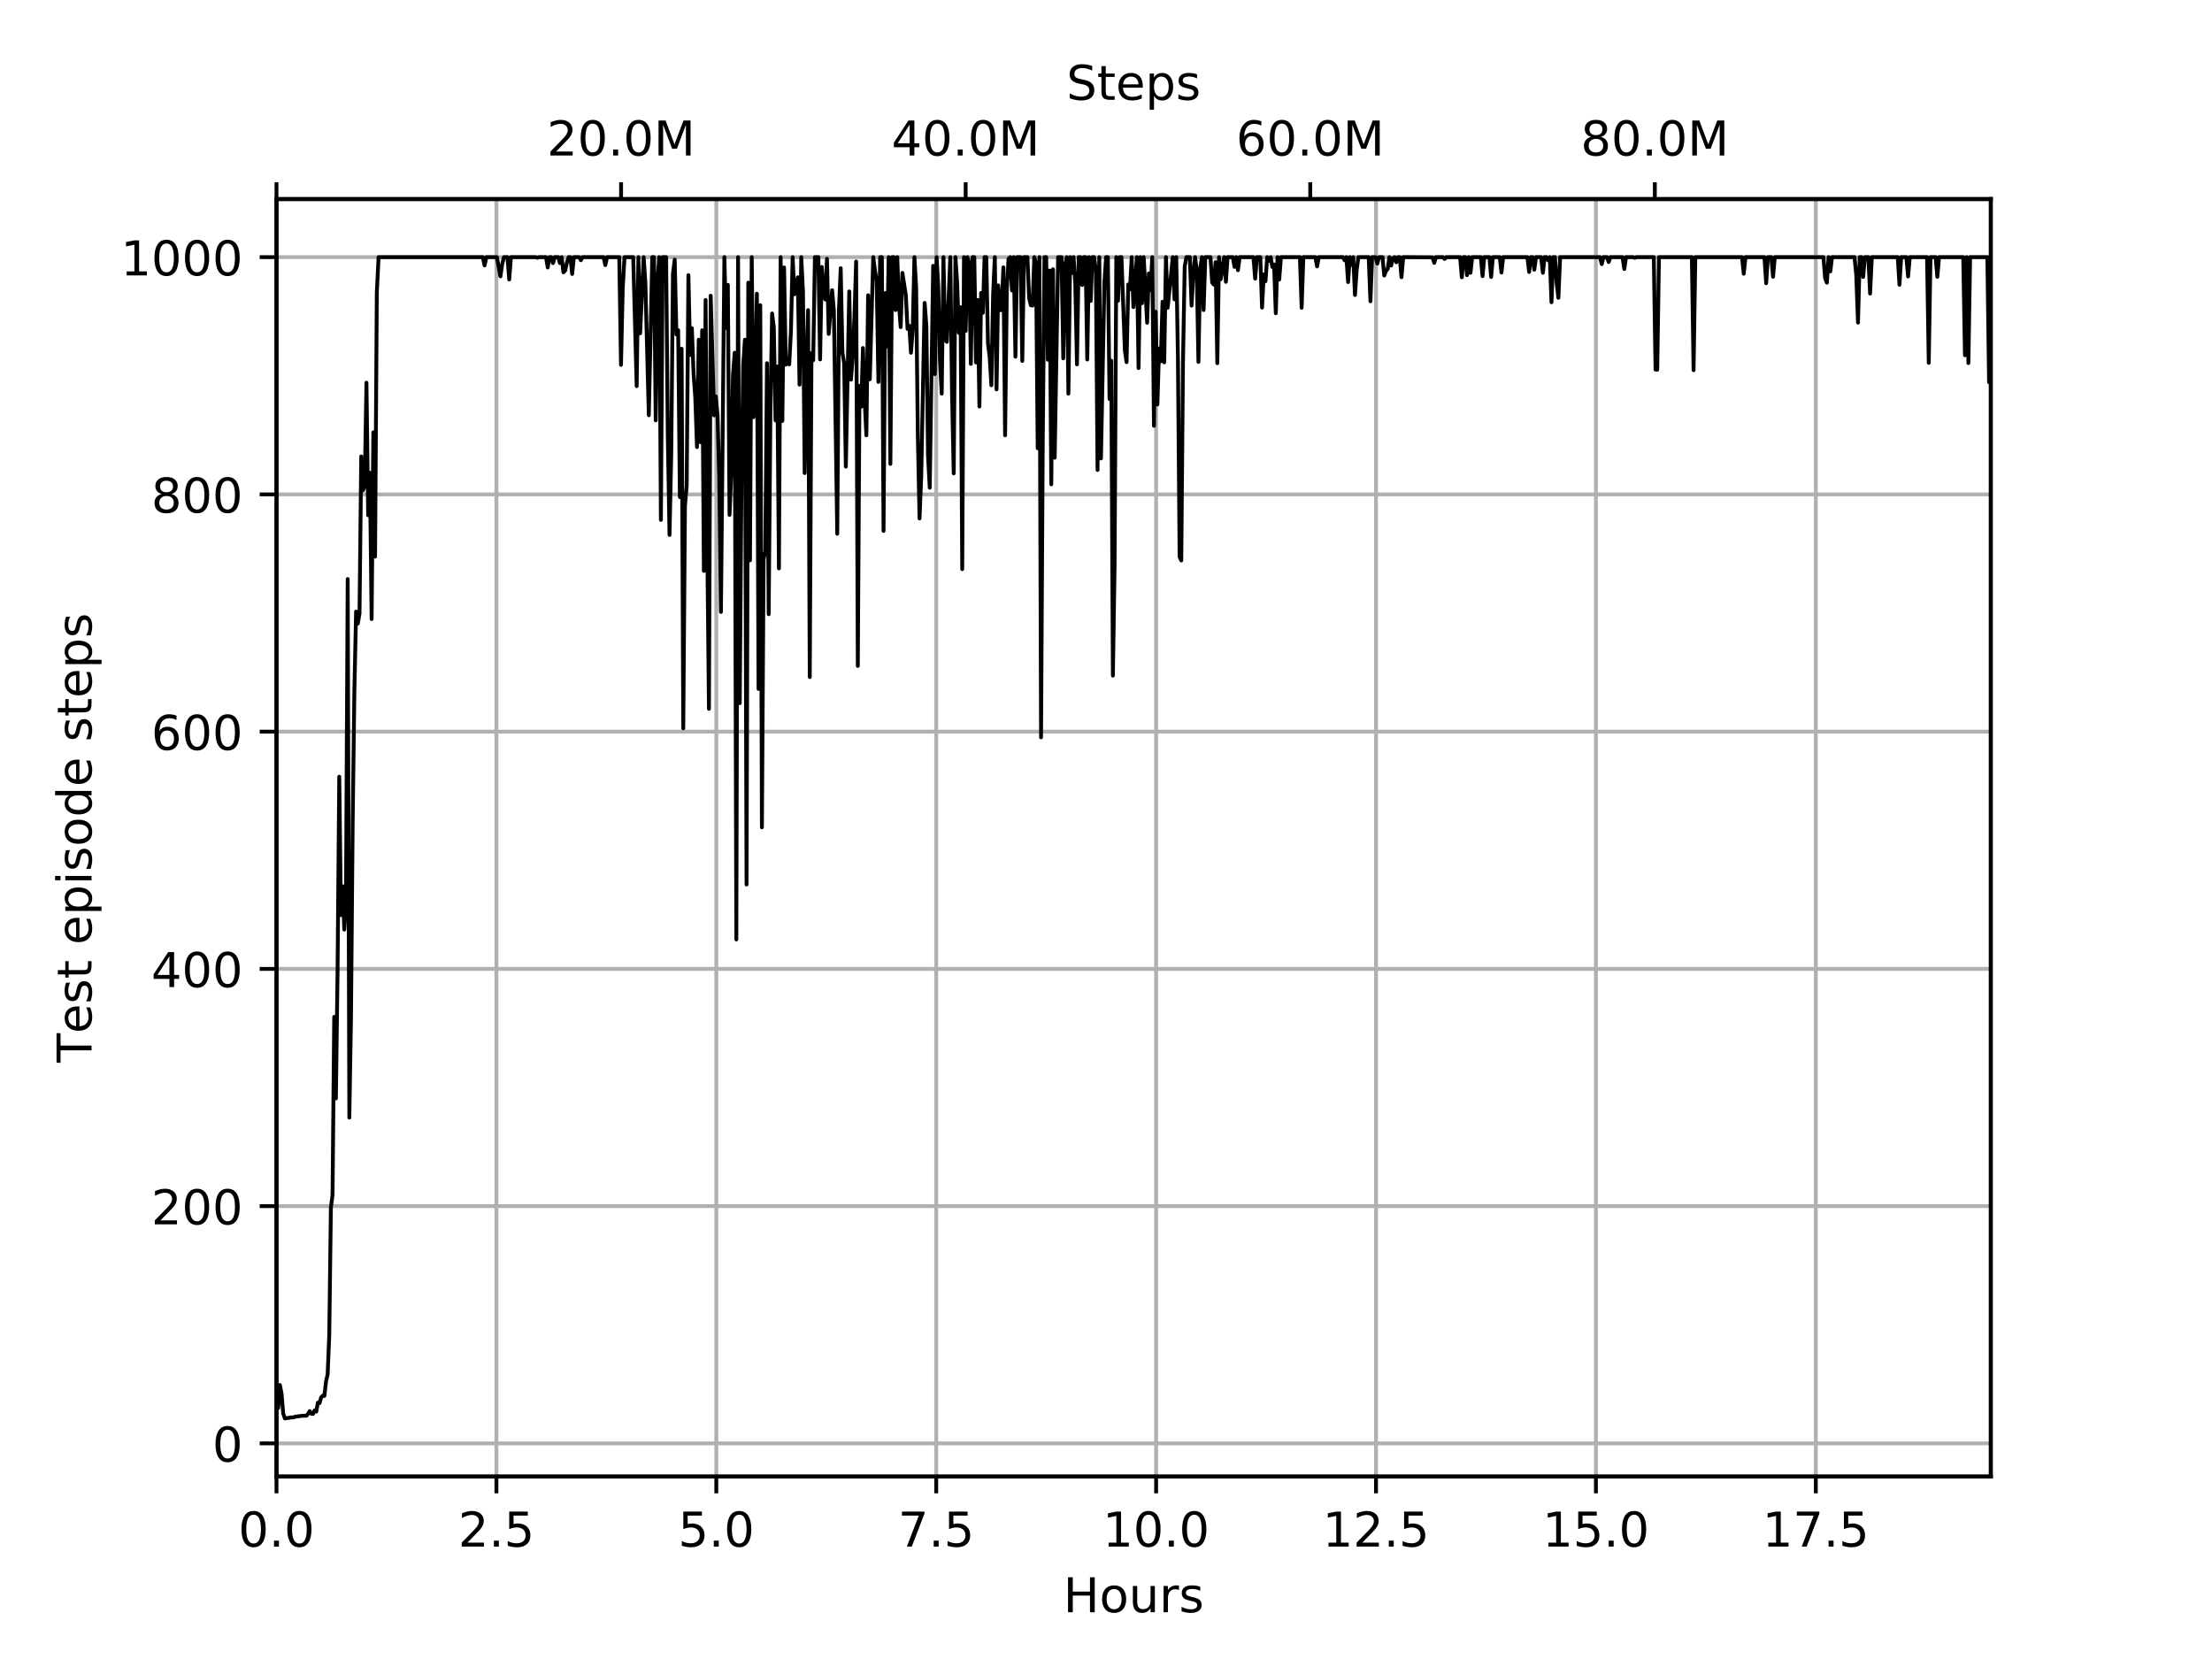 <?xml version="1.0" encoding="utf-8" standalone="no"?>
<!DOCTYPE svg PUBLIC "-//W3C//DTD SVG 1.1//EN"
  "http://www.w3.org/Graphics/SVG/1.1/DTD/svg11.dtd">
<!-- Created with matplotlib (https://matplotlib.org/) -->
<svg height="345.6pt" version="1.1" viewBox="0 0 460.8 345.6" width="460.8pt" xmlns="http://www.w3.org/2000/svg" xmlns:xlink="http://www.w3.org/1999/xlink">
 <defs>
  <style type="text/css">
*{stroke-linecap:butt;stroke-linejoin:round;}
  </style>
 </defs>
 <g id="figure_1">
  <g id="patch_1">
   <path d="M 0 345.6 
L 460.8 345.6 
L 460.8 0 
L 0 0 
z
" style="fill:#ffffff;"/>
  </g>
  <g id="axes_1">
   <g id="patch_2">
    <path d="M 57.6 307.584 
L 414.72 307.584 
L 414.72 41.472 
L 57.6 41.472 
z
" style="fill:#ffffff;"/>
   </g>
   <g id="matplotlib.axis_1">
    <g id="xtick_1">
     <g id="line2d_1">
      <path clip-path="url(#p96c89a6466)" d="M 57.6 307.584 
L 57.6 41.472 
" style="fill:none;stroke:#b0b0b0;stroke-linecap:square;stroke-width:0.8;"/>
     </g>
     <g id="line2d_2">
      <defs>
       <path d="M 0 0 
L 0 3.5 
" id="m677ac3a645" style="stroke:#000000;stroke-width:0.8;"/>
      </defs>
      <g>
       <use style="stroke:#000000;stroke-width:0.8;" x="57.6" xlink:href="#m677ac3a645" y="307.584"/>
      </g>
     </g>
     <g id="text_1">
      <!-- 0.0 -->
      <defs>
       <path d="M 31.781 66.406 
Q 24.172 66.406 20.328 58.906 
Q 16.5 51.422 16.5 36.375 
Q 16.5 21.391 20.328 13.891 
Q 24.172 6.391 31.781 6.391 
Q 39.453 6.391 43.281 13.891 
Q 47.125 21.391 47.125 36.375 
Q 47.125 51.422 43.281 58.906 
Q 39.453 66.406 31.781 66.406 
z
M 31.781 74.219 
Q 44.047 74.219 50.516 64.516 
Q 56.984 54.828 56.984 36.375 
Q 56.984 17.969 50.516 8.266 
Q 44.047 -1.422 31.781 -1.422 
Q 19.531 -1.422 13.062 8.266 
Q 6.594 17.969 6.594 36.375 
Q 6.594 54.828 13.062 64.516 
Q 19.531 74.219 31.781 74.219 
z
" id="DejaVuSans-48"/>
       <path d="M 10.688 12.406 
L 21 12.406 
L 21 0 
L 10.688 0 
z
" id="DejaVuSans-46"/>
      </defs>
      <g transform="translate(49.648 322.182)scale(0.1 -0.1)">
       <use xlink:href="#DejaVuSans-48"/>
       <use x="63.623" xlink:href="#DejaVuSans-46"/>
       <use x="95.41" xlink:href="#DejaVuSans-48"/>
      </g>
     </g>
    </g>
    <g id="xtick_2">
     <g id="line2d_3">
      <path clip-path="url(#p96c89a6466)" d="M 103.41 307.584 
L 103.41 41.472 
" style="fill:none;stroke:#b0b0b0;stroke-linecap:square;stroke-width:0.8;"/>
     </g>
     <g id="line2d_4">
      <g>
       <use style="stroke:#000000;stroke-width:0.8;" x="103.41" xlink:href="#m677ac3a645" y="307.584"/>
      </g>
     </g>
     <g id="text_2">
      <!-- 2.5 -->
      <defs>
       <path d="M 19.188 8.297 
L 53.609 8.297 
L 53.609 0 
L 7.328 0 
L 7.328 8.297 
Q 12.938 14.109 22.625 23.891 
Q 32.328 33.688 34.812 36.531 
Q 39.547 41.844 41.422 45.531 
Q 43.312 49.219 43.312 52.781 
Q 43.312 58.594 39.234 62.25 
Q 35.156 65.922 28.609 65.922 
Q 23.969 65.922 18.812 64.312 
Q 13.672 62.703 7.812 59.422 
L 7.812 69.391 
Q 13.766 71.781 18.938 73 
Q 24.125 74.219 28.422 74.219 
Q 39.75 74.219 46.484 68.547 
Q 53.219 62.891 53.219 53.422 
Q 53.219 48.922 51.531 44.891 
Q 49.859 40.875 45.406 35.406 
Q 44.188 33.984 37.641 27.219 
Q 31.109 20.453 19.188 8.297 
z
" id="DejaVuSans-50"/>
       <path d="M 10.797 72.906 
L 49.516 72.906 
L 49.516 64.594 
L 19.828 64.594 
L 19.828 46.734 
Q 21.969 47.469 24.109 47.828 
Q 26.266 48.188 28.422 48.188 
Q 40.625 48.188 47.75 41.5 
Q 54.891 34.812 54.891 23.391 
Q 54.891 11.625 47.562 5.094 
Q 40.234 -1.422 26.906 -1.422 
Q 22.312 -1.422 17.547 -0.641 
Q 12.797 0.141 7.719 1.703 
L 7.719 11.625 
Q 12.109 9.234 16.797 8.062 
Q 21.484 6.891 26.703 6.891 
Q 35.156 6.891 40.078 11.328 
Q 45.016 15.766 45.016 23.391 
Q 45.016 31 40.078 35.438 
Q 35.156 39.891 26.703 39.891 
Q 22.75 39.891 18.812 39.016 
Q 14.891 38.141 10.797 36.281 
z
" id="DejaVuSans-53"/>
      </defs>
      <g transform="translate(95.458 322.182)scale(0.1 -0.1)">
       <use xlink:href="#DejaVuSans-50"/>
       <use x="63.623" xlink:href="#DejaVuSans-46"/>
       <use x="95.41" xlink:href="#DejaVuSans-53"/>
      </g>
     </g>
    </g>
    <g id="xtick_3">
     <g id="line2d_5">
      <path clip-path="url(#p96c89a6466)" d="M 149.22 307.584 
L 149.22 41.472 
" style="fill:none;stroke:#b0b0b0;stroke-linecap:square;stroke-width:0.8;"/>
     </g>
     <g id="line2d_6">
      <g>
       <use style="stroke:#000000;stroke-width:0.8;" x="149.22" xlink:href="#m677ac3a645" y="307.584"/>
      </g>
     </g>
     <g id="text_3">
      <!-- 5.0 -->
      <g transform="translate(141.268 322.182)scale(0.1 -0.1)">
       <use xlink:href="#DejaVuSans-53"/>
       <use x="63.623" xlink:href="#DejaVuSans-46"/>
       <use x="95.41" xlink:href="#DejaVuSans-48"/>
      </g>
     </g>
    </g>
    <g id="xtick_4">
     <g id="line2d_7">
      <path clip-path="url(#p96c89a6466)" d="M 195.029 307.584 
L 195.029 41.472 
" style="fill:none;stroke:#b0b0b0;stroke-linecap:square;stroke-width:0.8;"/>
     </g>
     <g id="line2d_8">
      <g>
       <use style="stroke:#000000;stroke-width:0.8;" x="195.029" xlink:href="#m677ac3a645" y="307.584"/>
      </g>
     </g>
     <g id="text_4">
      <!-- 7.5 -->
      <defs>
       <path d="M 8.203 72.906 
L 55.078 72.906 
L 55.078 68.703 
L 28.609 0 
L 18.312 0 
L 43.219 64.594 
L 8.203 64.594 
z
" id="DejaVuSans-55"/>
      </defs>
      <g transform="translate(187.078 322.182)scale(0.1 -0.1)">
       <use xlink:href="#DejaVuSans-55"/>
       <use x="63.623" xlink:href="#DejaVuSans-46"/>
       <use x="95.41" xlink:href="#DejaVuSans-53"/>
      </g>
     </g>
    </g>
    <g id="xtick_5">
     <g id="line2d_9">
      <path clip-path="url(#p96c89a6466)" d="M 240.839 307.584 
L 240.839 41.472 
" style="fill:none;stroke:#b0b0b0;stroke-linecap:square;stroke-width:0.8;"/>
     </g>
     <g id="line2d_10">
      <g>
       <use style="stroke:#000000;stroke-width:0.8;" x="240.839" xlink:href="#m677ac3a645" y="307.584"/>
      </g>
     </g>
     <g id="text_5">
      <!-- 10.0 -->
      <defs>
       <path d="M 12.406 8.297 
L 28.516 8.297 
L 28.516 63.922 
L 10.984 60.406 
L 10.984 69.391 
L 28.422 72.906 
L 38.281 72.906 
L 38.281 8.297 
L 54.391 8.297 
L 54.391 0 
L 12.406 0 
z
" id="DejaVuSans-49"/>
      </defs>
      <g transform="translate(229.706 322.182)scale(0.1 -0.1)">
       <use xlink:href="#DejaVuSans-49"/>
       <use x="63.623" xlink:href="#DejaVuSans-48"/>
       <use x="127.246" xlink:href="#DejaVuSans-46"/>
       <use x="159.033" xlink:href="#DejaVuSans-48"/>
      </g>
     </g>
    </g>
    <g id="xtick_6">
     <g id="line2d_11">
      <path clip-path="url(#p96c89a6466)" d="M 286.649 307.584 
L 286.649 41.472 
" style="fill:none;stroke:#b0b0b0;stroke-linecap:square;stroke-width:0.8;"/>
     </g>
     <g id="line2d_12">
      <g>
       <use style="stroke:#000000;stroke-width:0.8;" x="286.649" xlink:href="#m677ac3a645" y="307.584"/>
      </g>
     </g>
     <g id="text_6">
      <!-- 12.5 -->
      <g transform="translate(275.516 322.182)scale(0.1 -0.1)">
       <use xlink:href="#DejaVuSans-49"/>
       <use x="63.623" xlink:href="#DejaVuSans-50"/>
       <use x="127.246" xlink:href="#DejaVuSans-46"/>
       <use x="159.033" xlink:href="#DejaVuSans-53"/>
      </g>
     </g>
    </g>
    <g id="xtick_7">
     <g id="line2d_13">
      <path clip-path="url(#p96c89a6466)" d="M 332.459 307.584 
L 332.459 41.472 
" style="fill:none;stroke:#b0b0b0;stroke-linecap:square;stroke-width:0.8;"/>
     </g>
     <g id="line2d_14">
      <g>
       <use style="stroke:#000000;stroke-width:0.8;" x="332.459" xlink:href="#m677ac3a645" y="307.584"/>
      </g>
     </g>
     <g id="text_7">
      <!-- 15.0 -->
      <g transform="translate(321.326 322.182)scale(0.1 -0.1)">
       <use xlink:href="#DejaVuSans-49"/>
       <use x="63.623" xlink:href="#DejaVuSans-53"/>
       <use x="127.246" xlink:href="#DejaVuSans-46"/>
       <use x="159.033" xlink:href="#DejaVuSans-48"/>
      </g>
     </g>
    </g>
    <g id="xtick_8">
     <g id="line2d_15">
      <path clip-path="url(#p96c89a6466)" d="M 378.268 307.584 
L 378.268 41.472 
" style="fill:none;stroke:#b0b0b0;stroke-linecap:square;stroke-width:0.8;"/>
     </g>
     <g id="line2d_16">
      <g>
       <use style="stroke:#000000;stroke-width:0.8;" x="378.268" xlink:href="#m677ac3a645" y="307.584"/>
      </g>
     </g>
     <g id="text_8">
      <!-- 17.5 -->
      <g transform="translate(367.136 322.182)scale(0.1 -0.1)">
       <use xlink:href="#DejaVuSans-49"/>
       <use x="63.623" xlink:href="#DejaVuSans-55"/>
       <use x="127.246" xlink:href="#DejaVuSans-46"/>
       <use x="159.033" xlink:href="#DejaVuSans-53"/>
      </g>
     </g>
    </g>
    <g id="text_9">
     <!-- Hours -->
     <defs>
      <path d="M 9.812 72.906 
L 19.672 72.906 
L 19.672 43.016 
L 55.516 43.016 
L 55.516 72.906 
L 65.375 72.906 
L 65.375 0 
L 55.516 0 
L 55.516 34.719 
L 19.672 34.719 
L 19.672 0 
L 9.812 0 
z
" id="DejaVuSans-72"/>
      <path d="M 30.609 48.391 
Q 23.391 48.391 19.188 42.75 
Q 14.984 37.109 14.984 27.297 
Q 14.984 17.484 19.156 11.844 
Q 23.344 6.203 30.609 6.203 
Q 37.797 6.203 41.984 11.859 
Q 46.188 17.531 46.188 27.297 
Q 46.188 37.016 41.984 42.703 
Q 37.797 48.391 30.609 48.391 
z
M 30.609 56 
Q 42.328 56 49.016 48.375 
Q 55.719 40.766 55.719 27.297 
Q 55.719 13.875 49.016 6.219 
Q 42.328 -1.422 30.609 -1.422 
Q 18.844 -1.422 12.172 6.219 
Q 5.516 13.875 5.516 27.297 
Q 5.516 40.766 12.172 48.375 
Q 18.844 56 30.609 56 
z
" id="DejaVuSans-111"/>
      <path d="M 8.5 21.578 
L 8.5 54.688 
L 17.484 54.688 
L 17.484 21.922 
Q 17.484 14.156 20.5 10.266 
Q 23.531 6.391 29.594 6.391 
Q 36.859 6.391 41.078 11.031 
Q 45.312 15.672 45.312 23.688 
L 45.312 54.688 
L 54.297 54.688 
L 54.297 0 
L 45.312 0 
L 45.312 8.406 
Q 42.047 3.422 37.719 1 
Q 33.406 -1.422 27.688 -1.422 
Q 18.266 -1.422 13.375 4.438 
Q 8.5 10.297 8.5 21.578 
z
M 31.109 56 
z
" id="DejaVuSans-117"/>
      <path d="M 41.109 46.297 
Q 39.594 47.172 37.812 47.578 
Q 36.031 48 33.891 48 
Q 26.266 48 22.188 43.047 
Q 18.109 38.094 18.109 28.812 
L 18.109 0 
L 9.078 0 
L 9.078 54.688 
L 18.109 54.688 
L 18.109 46.188 
Q 20.953 51.172 25.484 53.578 
Q 30.031 56 36.531 56 
Q 37.453 56 38.578 55.875 
Q 39.703 55.766 41.062 55.516 
z
" id="DejaVuSans-114"/>
      <path d="M 44.281 53.078 
L 44.281 44.578 
Q 40.484 46.531 36.375 47.5 
Q 32.281 48.484 27.875 48.484 
Q 21.188 48.484 17.844 46.438 
Q 14.5 44.391 14.5 40.281 
Q 14.5 37.156 16.891 35.375 
Q 19.281 33.594 26.516 31.984 
L 29.594 31.297 
Q 39.156 29.25 43.188 25.516 
Q 47.219 21.781 47.219 15.094 
Q 47.219 7.469 41.188 3.016 
Q 35.156 -1.422 24.609 -1.422 
Q 20.219 -1.422 15.453 -0.562 
Q 10.688 0.297 5.422 2 
L 5.422 11.281 
Q 10.406 8.688 15.234 7.391 
Q 20.062 6.109 24.812 6.109 
Q 31.156 6.109 34.562 8.281 
Q 37.984 10.453 37.984 14.406 
Q 37.984 18.062 35.516 20.016 
Q 33.062 21.969 24.703 23.781 
L 21.578 24.516 
Q 13.234 26.266 9.516 29.906 
Q 5.812 33.547 5.812 39.891 
Q 5.812 47.609 11.281 51.797 
Q 16.75 56 26.812 56 
Q 31.781 56 36.172 55.266 
Q 40.578 54.547 44.281 53.078 
z
" id="DejaVuSans-115"/>
     </defs>
     <g transform="translate(221.512 335.861)scale(0.1 -0.1)">
      <use xlink:href="#DejaVuSans-72"/>
      <use x="75.195" xlink:href="#DejaVuSans-111"/>
      <use x="136.377" xlink:href="#DejaVuSans-117"/>
      <use x="199.756" xlink:href="#DejaVuSans-114"/>
      <use x="240.869" xlink:href="#DejaVuSans-115"/>
     </g>
    </g>
   </g>
   <g id="matplotlib.axis_2">
    <g id="ytick_1">
     <g id="line2d_17">
      <path clip-path="url(#p96c89a6466)" d="M 57.6 300.677 
L 414.72 300.677 
" style="fill:none;stroke:#b0b0b0;stroke-linecap:square;stroke-width:0.8;"/>
     </g>
     <g id="line2d_18">
      <defs>
       <path d="M 0 0 
L -3.5 0 
" id="m43b2468dbc" style="stroke:#000000;stroke-width:0.8;"/>
      </defs>
      <g>
       <use style="stroke:#000000;stroke-width:0.8;" x="57.6" xlink:href="#m43b2468dbc" y="300.677"/>
      </g>
     </g>
     <g id="text_10">
      <!-- 0 -->
      <g transform="translate(44.237 304.477)scale(0.1 -0.1)">
       <use xlink:href="#DejaVuSans-48"/>
      </g>
     </g>
    </g>
    <g id="ytick_2">
     <g id="line2d_19">
      <path clip-path="url(#p96c89a6466)" d="M 57.6 251.255 
L 414.72 251.255 
" style="fill:none;stroke:#b0b0b0;stroke-linecap:square;stroke-width:0.8;"/>
     </g>
     <g id="line2d_20">
      <g>
       <use style="stroke:#000000;stroke-width:0.8;" x="57.6" xlink:href="#m43b2468dbc" y="251.255"/>
      </g>
     </g>
     <g id="text_11">
      <!-- 200 -->
      <g transform="translate(31.512 255.055)scale(0.1 -0.1)">
       <use xlink:href="#DejaVuSans-50"/>
       <use x="63.623" xlink:href="#DejaVuSans-48"/>
       <use x="127.246" xlink:href="#DejaVuSans-48"/>
      </g>
     </g>
    </g>
    <g id="ytick_3">
     <g id="line2d_21">
      <path clip-path="url(#p96c89a6466)" d="M 57.6 201.834 
L 414.72 201.834 
" style="fill:none;stroke:#b0b0b0;stroke-linecap:square;stroke-width:0.8;"/>
     </g>
     <g id="line2d_22">
      <g>
       <use style="stroke:#000000;stroke-width:0.8;" x="57.6" xlink:href="#m43b2468dbc" y="201.834"/>
      </g>
     </g>
     <g id="text_12">
      <!-- 400 -->
      <defs>
       <path d="M 37.797 64.312 
L 12.891 25.391 
L 37.797 25.391 
z
M 35.203 72.906 
L 47.609 72.906 
L 47.609 25.391 
L 58.016 25.391 
L 58.016 17.188 
L 47.609 17.188 
L 47.609 0 
L 37.797 0 
L 37.797 17.188 
L 4.891 17.188 
L 4.891 26.703 
z
" id="DejaVuSans-52"/>
      </defs>
      <g transform="translate(31.512 205.633)scale(0.1 -0.1)">
       <use xlink:href="#DejaVuSans-52"/>
       <use x="63.623" xlink:href="#DejaVuSans-48"/>
       <use x="127.246" xlink:href="#DejaVuSans-48"/>
      </g>
     </g>
    </g>
    <g id="ytick_4">
     <g id="line2d_23">
      <path clip-path="url(#p96c89a6466)" d="M 57.6 152.412 
L 414.72 152.412 
" style="fill:none;stroke:#b0b0b0;stroke-linecap:square;stroke-width:0.8;"/>
     </g>
     <g id="line2d_24">
      <g>
       <use style="stroke:#000000;stroke-width:0.8;" x="57.6" xlink:href="#m43b2468dbc" y="152.412"/>
      </g>
     </g>
     <g id="text_13">
      <!-- 600 -->
      <defs>
       <path d="M 33.016 40.375 
Q 26.375 40.375 22.484 35.828 
Q 18.609 31.297 18.609 23.391 
Q 18.609 15.531 22.484 10.953 
Q 26.375 6.391 33.016 6.391 
Q 39.656 6.391 43.531 10.953 
Q 47.406 15.531 47.406 23.391 
Q 47.406 31.297 43.531 35.828 
Q 39.656 40.375 33.016 40.375 
z
M 52.594 71.297 
L 52.594 62.312 
Q 48.875 64.062 45.094 64.984 
Q 41.312 65.922 37.594 65.922 
Q 27.828 65.922 22.672 59.328 
Q 17.531 52.734 16.797 39.406 
Q 19.672 43.656 24.016 45.922 
Q 28.375 48.188 33.594 48.188 
Q 44.578 48.188 50.953 41.516 
Q 57.328 34.859 57.328 23.391 
Q 57.328 12.156 50.688 5.359 
Q 44.047 -1.422 33.016 -1.422 
Q 20.359 -1.422 13.672 8.266 
Q 6.984 17.969 6.984 36.375 
Q 6.984 53.656 15.188 63.938 
Q 23.391 74.219 37.203 74.219 
Q 40.922 74.219 44.703 73.484 
Q 48.484 72.75 52.594 71.297 
z
" id="DejaVuSans-54"/>
      </defs>
      <g transform="translate(31.512 156.211)scale(0.1 -0.1)">
       <use xlink:href="#DejaVuSans-54"/>
       <use x="63.623" xlink:href="#DejaVuSans-48"/>
       <use x="127.246" xlink:href="#DejaVuSans-48"/>
      </g>
     </g>
    </g>
    <g id="ytick_5">
     <g id="line2d_25">
      <path clip-path="url(#p96c89a6466)" d="M 57.6 102.99 
L 414.72 102.99 
" style="fill:none;stroke:#b0b0b0;stroke-linecap:square;stroke-width:0.8;"/>
     </g>
     <g id="line2d_26">
      <g>
       <use style="stroke:#000000;stroke-width:0.8;" x="57.6" xlink:href="#m43b2468dbc" y="102.99"/>
      </g>
     </g>
     <g id="text_14">
      <!-- 800 -->
      <defs>
       <path d="M 31.781 34.625 
Q 24.75 34.625 20.719 30.859 
Q 16.703 27.094 16.703 20.516 
Q 16.703 13.922 20.719 10.156 
Q 24.75 6.391 31.781 6.391 
Q 38.812 6.391 42.859 10.172 
Q 46.922 13.969 46.922 20.516 
Q 46.922 27.094 42.891 30.859 
Q 38.875 34.625 31.781 34.625 
z
M 21.922 38.812 
Q 15.578 40.375 12.031 44.719 
Q 8.5 49.078 8.5 55.328 
Q 8.5 64.062 14.719 69.141 
Q 20.953 74.219 31.781 74.219 
Q 42.672 74.219 48.875 69.141 
Q 55.078 64.062 55.078 55.328 
Q 55.078 49.078 51.531 44.719 
Q 48 40.375 41.703 38.812 
Q 48.828 37.156 52.797 32.312 
Q 56.781 27.484 56.781 20.516 
Q 56.781 9.906 50.312 4.234 
Q 43.844 -1.422 31.781 -1.422 
Q 19.734 -1.422 13.25 4.234 
Q 6.781 9.906 6.781 20.516 
Q 6.781 27.484 10.781 32.312 
Q 14.797 37.156 21.922 38.812 
z
M 18.312 54.391 
Q 18.312 48.734 21.844 45.562 
Q 25.391 42.391 31.781 42.391 
Q 38.141 42.391 41.719 45.562 
Q 45.312 48.734 45.312 54.391 
Q 45.312 60.062 41.719 63.234 
Q 38.141 66.406 31.781 66.406 
Q 25.391 66.406 21.844 63.234 
Q 18.312 60.062 18.312 54.391 
z
" id="DejaVuSans-56"/>
      </defs>
      <g transform="translate(31.512 106.789)scale(0.1 -0.1)">
       <use xlink:href="#DejaVuSans-56"/>
       <use x="63.623" xlink:href="#DejaVuSans-48"/>
       <use x="127.246" xlink:href="#DejaVuSans-48"/>
      </g>
     </g>
    </g>
    <g id="ytick_6">
     <g id="line2d_27">
      <path clip-path="url(#p96c89a6466)" d="M 57.6 53.568 
L 414.72 53.568 
" style="fill:none;stroke:#b0b0b0;stroke-linecap:square;stroke-width:0.8;"/>
     </g>
     <g id="line2d_28">
      <g>
       <use style="stroke:#000000;stroke-width:0.8;" x="57.6" xlink:href="#m43b2468dbc" y="53.568"/>
      </g>
     </g>
     <g id="text_15">
      <!-- 1000 -->
      <g transform="translate(25.15 57.367)scale(0.1 -0.1)">
       <use xlink:href="#DejaVuSans-49"/>
       <use x="63.623" xlink:href="#DejaVuSans-48"/>
       <use x="127.246" xlink:href="#DejaVuSans-48"/>
       <use x="190.869" xlink:href="#DejaVuSans-48"/>
      </g>
     </g>
    </g>
    <g id="text_16">
     <!-- Test episode steps -->
     <defs>
      <path d="M -0.297 72.906 
L 61.375 72.906 
L 61.375 64.594 
L 35.5 64.594 
L 35.5 0 
L 25.594 0 
L 25.594 64.594 
L -0.297 64.594 
z
" id="DejaVuSans-84"/>
      <path d="M 56.203 29.594 
L 56.203 25.203 
L 14.891 25.203 
Q 15.484 15.922 20.484 11.062 
Q 25.484 6.203 34.422 6.203 
Q 39.594 6.203 44.453 7.469 
Q 49.312 8.734 54.109 11.281 
L 54.109 2.781 
Q 49.266 0.734 44.188 -0.344 
Q 39.109 -1.422 33.891 -1.422 
Q 20.797 -1.422 13.156 6.188 
Q 5.516 13.812 5.516 26.812 
Q 5.516 40.234 12.766 48.109 
Q 20.016 56 32.328 56 
Q 43.359 56 49.781 48.891 
Q 56.203 41.797 56.203 29.594 
z
M 47.219 32.234 
Q 47.125 39.594 43.094 43.984 
Q 39.062 48.391 32.422 48.391 
Q 24.906 48.391 20.391 44.141 
Q 15.875 39.891 15.188 32.172 
z
" id="DejaVuSans-101"/>
      <path d="M 18.312 70.219 
L 18.312 54.688 
L 36.812 54.688 
L 36.812 47.703 
L 18.312 47.703 
L 18.312 18.016 
Q 18.312 11.328 20.141 9.422 
Q 21.969 7.516 27.594 7.516 
L 36.812 7.516 
L 36.812 0 
L 27.594 0 
Q 17.188 0 13.234 3.875 
Q 9.281 7.766 9.281 18.016 
L 9.281 47.703 
L 2.688 47.703 
L 2.688 54.688 
L 9.281 54.688 
L 9.281 70.219 
z
" id="DejaVuSans-116"/>
      <path id="DejaVuSans-32"/>
      <path d="M 18.109 8.203 
L 18.109 -20.797 
L 9.078 -20.797 
L 9.078 54.688 
L 18.109 54.688 
L 18.109 46.391 
Q 20.953 51.266 25.266 53.625 
Q 29.594 56 35.594 56 
Q 45.562 56 51.781 48.094 
Q 58.016 40.188 58.016 27.297 
Q 58.016 14.406 51.781 6.484 
Q 45.562 -1.422 35.594 -1.422 
Q 29.594 -1.422 25.266 0.953 
Q 20.953 3.328 18.109 8.203 
z
M 48.688 27.297 
Q 48.688 37.203 44.609 42.844 
Q 40.531 48.484 33.406 48.484 
Q 26.266 48.484 22.188 42.844 
Q 18.109 37.203 18.109 27.297 
Q 18.109 17.391 22.188 11.75 
Q 26.266 6.109 33.406 6.109 
Q 40.531 6.109 44.609 11.75 
Q 48.688 17.391 48.688 27.297 
z
" id="DejaVuSans-112"/>
      <path d="M 9.422 54.688 
L 18.406 54.688 
L 18.406 0 
L 9.422 0 
z
M 9.422 75.984 
L 18.406 75.984 
L 18.406 64.594 
L 9.422 64.594 
z
" id="DejaVuSans-105"/>
      <path d="M 45.406 46.391 
L 45.406 75.984 
L 54.391 75.984 
L 54.391 0 
L 45.406 0 
L 45.406 8.203 
Q 42.578 3.328 38.25 0.953 
Q 33.938 -1.422 27.875 -1.422 
Q 17.969 -1.422 11.734 6.484 
Q 5.516 14.406 5.516 27.297 
Q 5.516 40.188 11.734 48.094 
Q 17.969 56 27.875 56 
Q 33.938 56 38.25 53.625 
Q 42.578 51.266 45.406 46.391 
z
M 14.797 27.297 
Q 14.797 17.391 18.875 11.75 
Q 22.953 6.109 30.078 6.109 
Q 37.203 6.109 41.297 11.75 
Q 45.406 17.391 45.406 27.297 
Q 45.406 37.203 41.297 42.844 
Q 37.203 48.484 30.078 48.484 
Q 22.953 48.484 18.875 42.844 
Q 14.797 37.203 14.797 27.297 
z
" id="DejaVuSans-100"/>
     </defs>
     <g transform="translate(19.07 221.363)rotate(-90)scale(0.1 -0.1)">
      <use xlink:href="#DejaVuSans-84"/>
      <use x="60.818" xlink:href="#DejaVuSans-101"/>
      <use x="122.342" xlink:href="#DejaVuSans-115"/>
      <use x="174.441" xlink:href="#DejaVuSans-116"/>
      <use x="213.65" xlink:href="#DejaVuSans-32"/>
      <use x="245.438" xlink:href="#DejaVuSans-101"/>
      <use x="306.961" xlink:href="#DejaVuSans-112"/>
      <use x="370.438" xlink:href="#DejaVuSans-105"/>
      <use x="398.221" xlink:href="#DejaVuSans-115"/>
      <use x="450.32" xlink:href="#DejaVuSans-111"/>
      <use x="511.502" xlink:href="#DejaVuSans-100"/>
      <use x="574.979" xlink:href="#DejaVuSans-101"/>
      <use x="636.502" xlink:href="#DejaVuSans-32"/>
      <use x="668.289" xlink:href="#DejaVuSans-115"/>
      <use x="720.389" xlink:href="#DejaVuSans-116"/>
      <use x="759.598" xlink:href="#DejaVuSans-101"/>
      <use x="821.121" xlink:href="#DejaVuSans-112"/>
      <use x="884.598" xlink:href="#DejaVuSans-115"/>
     </g>
    </g>
   </g>
   <g id="line2d_29">
    <path clip-path="url(#p96c89a6466)" d="M 57.6 291.164 
L 57.95 293.313 
L 58.301 288.52 
L 58.652 290.348 
L 59.001 294.475 
L 59.35 295.488 
L 60.742 295.266 
L 61.087 295.29 
L 61.433 295.142 
L 62.81 294.944 
L 63.495 294.92 
L 63.837 294.92 
L 64.179 294.524 
L 64.52 293.956 
L 64.861 294.5 
L 65.202 294.549 
L 65.542 293.808 
L 65.882 294.055 
L 66.221 292.201 
L 66.561 292.3 
L 66.899 291.114 
L 67.238 290.744 
L 67.576 290.793 
L 67.915 287.778 
L 68.253 286.32 
L 68.591 278.092 
L 68.933 251.527 
L 69.275 248.933 
L 69.623 211.842 
L 69.968 228.818 
L 70.318 202.451 
L 70.673 161.802 
L 71.023 190.64 
L 71.374 184.61 
L 71.723 193.654 
L 72.073 187.872 
L 72.432 120.633 
L 72.773 232.821 
L 73.117 211.99 
L 73.468 171.266 
L 73.822 144.01 
L 74.18 127.404 
L 74.536 129.9 
L 74.892 127.8 
L 75.253 95.082 
L 75.614 102.15 
L 75.973 101.26 
L 76.337 79.712 
L 76.696 107.339 
L 77.057 98.492 
L 77.413 128.961 
L 77.775 90.066 
L 78.133 115.963 
L 78.498 60.957 
L 78.865 53.568 
L 100.583 53.568 
L 100.948 55.298 
L 101.314 53.568 
L 103.512 53.568 
L 104.245 57.571 
L 104.611 55.051 
L 104.979 53.568 
L 105.713 53.568 
L 106.078 58.214 
L 106.442 53.568 
L 111.552 53.568 
L 111.917 53.692 
L 112.282 53.568 
L 113.739 53.568 
L 114.102 55.718 
L 114.466 53.568 
L 114.831 53.568 
L 115.193 54.804 
L 115.555 53.568 
L 116.283 53.568 
L 116.645 54.804 
L 117.009 53.568 
L 117.372 56.731 
L 117.736 56.36 
L 118.102 54.655 
L 118.465 53.568 
L 118.827 53.568 
L 119.188 57.077 
L 119.553 53.568 
L 120.643 53.568 
L 121.005 54.21 
L 121.367 53.568 
L 125.733 53.568 
L 126.098 55.224 
L 126.464 53.568 
L 129.004 53.568 
L 129.364 76.006 
L 129.729 60.042 
L 130.093 53.568 
L 131.91 53.568 
L 132.631 80.429 
L 132.993 53.568 
L 133.354 69.432 
L 134.081 53.568 
L 134.442 58.856 
L 135.16 86.508 
L 135.879 53.568 
L 136.241 53.568 
L 136.598 87.57 
L 136.961 58.56 
L 137.324 53.568 
L 137.678 108.303 
L 138.039 53.568 
L 138.764 53.568 
L 139.12 91.129 
L 139.474 111.441 
L 139.83 94.687 
L 140.192 57.028 
L 140.555 54.087 
L 140.914 69.68 
L 141.274 68.79 
L 141.629 103.558 
L 141.989 72.645 
L 142.337 151.72 
L 142.69 105.362 
L 143.048 101.186 
L 143.409 57.324 
L 143.768 73.93 
L 144.128 68.37 
L 144.484 77.884 
L 144.842 82.85 
L 145.197 93.13 
L 145.558 70.767 
L 145.915 92.117 
L 146.274 68.815 
L 146.628 118.928 
L 146.987 62.489 
L 147.34 113.937 
L 147.688 147.667 
L 148.049 61.599 
L 148.764 86.532 
L 149.12 82.579 
L 149.477 86.557 
L 149.833 99.456 
L 150.183 127.478 
L 150.902 53.568 
L 151.261 68.32 
L 151.622 59.35 
L 151.976 107.265 
L 152.333 98.715 
L 152.691 78.18 
L 153.05 73.485 
L 153.391 195.705 
L 153.753 53.568 
L 154.103 146.481 
L 154.459 100.395 
L 154.818 76.129 
L 155.178 70.767 
L 155.52 184.264 
L 155.881 58.881 
L 156.234 116.729 
L 156.597 53.568 
L 156.953 86.903 
L 157.311 81.516 
L 157.671 61.179 
L 158.019 143.516 
L 158.378 63.576 
L 158.72 172.353 
L 159.072 116.507 
L 159.423 114.802 
L 159.779 75.66 
L 160.13 127.948 
L 160.485 86.112 
L 160.841 65.306 
L 161.199 68.197 
L 161.555 87.595 
L 161.912 76.351 
L 162.265 118.409 
L 162.622 53.568 
L 162.976 87.694 
L 163.336 55.718 
L 163.693 75.956 
L 164.05 74.795 
L 164.407 75.907 
L 164.764 69.012 
L 165.124 53.568 
L 165.481 61.303 
L 165.84 60.808 
L 166.2 57.769 
L 166.556 80.132 
L 166.916 53.568 
L 167.273 60.734 
L 167.627 98.542 
L 167.983 76.302 
L 168.34 64.614 
L 168.687 141.045 
L 169.044 73.534 
L 169.402 75.042 
L 169.76 53.568 
L 170.481 53.568 
L 170.837 74.869 
L 171.196 55.619 
L 171.556 60.635 
L 171.915 62.39 
L 172.273 53.914 
L 172.63 69.556 
L 173.349 60.462 
L 173.708 64.688 
L 174.415 111.194 
L 174.774 64.441 
L 175.135 55.866 
L 175.493 73.51 
L 175.85 75.66 
L 176.203 97.207 
L 176.917 60.709 
L 177.274 79.094 
L 177.632 74.399 
L 177.989 66.146 
L 178.349 54.482 
L 178.697 138.722 
L 179.054 80.379 
L 179.412 84.728 
L 179.771 72.497 
L 180.127 83.542 
L 180.483 90.684 
L 180.841 61.5 
L 181.196 79.02 
L 181.913 53.568 
L 182.272 56.459 
L 182.633 58.461 
L 182.987 79.564 
L 183.348 53.568 
L 183.708 53.568 
L 184.058 110.601 
L 184.416 61.055 
L 184.773 72.175 
L 185.129 53.568 
L 185.482 96.639 
L 185.842 53.568 
L 186.201 53.568 
L 186.557 64.589 
L 186.915 53.568 
L 187.271 63.452 
L 187.627 68.147 
L 187.985 56.855 
L 188.7 61.5 
L 189.057 68.518 
L 189.415 67.876 
L 189.774 73.485 
L 190.132 68.716 
L 190.493 53.568 
L 190.85 59.919 
L 191.204 90.857 
L 191.555 108.006 
L 191.907 99.259 
L 192.621 63.106 
L 192.977 67.851 
L 193.329 94.959 
L 193.683 101.606 
L 194.397 55.372 
L 194.752 77.933 
L 195.11 53.568 
L 195.467 59.919 
L 195.824 75.363 
L 196.178 82.01 
L 196.537 53.568 
L 196.892 70.742 
L 197.248 71.212 
L 197.965 53.568 
L 198.321 81.516 
L 198.677 98.616 
L 199.037 53.568 
L 199.392 58.98 
L 199.748 69.334 
L 200.103 63.996 
L 200.452 118.558 
L 200.811 53.568 
L 201.168 68.938 
L 201.527 53.568 
L 201.886 54.68 
L 202.245 75.808 
L 202.608 53.568 
L 202.963 53.568 
L 203.317 75.511 
L 203.674 62.489 
L 204.03 84.679 
L 204.387 61.031 
L 204.743 65.157 
L 205.101 53.568 
L 205.457 53.568 
L 205.813 71.558 
L 206.169 74.35 
L 206.524 80.256 
L 206.882 61.327 
L 207.242 53.568 
L 207.596 81.121 
L 207.952 59.449 
L 208.309 64.638 
L 208.666 64.564 
L 209.025 55.693 
L 209.38 90.684 
L 209.74 60.265 
L 210.098 53.914 
L 210.457 53.568 
L 210.815 60.512 
L 211.176 53.568 
L 211.531 74.3 
L 211.887 53.568 
L 212.604 53.568 
L 212.958 75.19 
L 213.317 53.568 
L 214.032 53.568 
L 214.388 62.093 
L 214.744 63.601 
L 215.102 63.65 
L 215.461 53.568 
L 215.82 54.779 
L 216.172 93.377 
L 216.528 53.568 
L 216.87 153.598 
L 217.223 91.722 
L 217.581 53.568 
L 217.94 53.568 
L 218.293 74.943 
L 218.651 56.36 
L 219.003 100.889 
L 219.362 56.089 
L 219.713 95.354 
L 220.426 53.568 
L 221.141 53.568 
L 221.497 74.646 
L 221.857 55.322 
L 222.215 53.568 
L 222.569 82.01 
L 222.926 53.568 
L 223.285 56.879 
L 223.642 53.568 
L 223.998 58.93 
L 224.353 75.907 
L 224.711 53.568 
L 225.07 53.568 
L 225.426 59.375 
L 225.784 53.568 
L 226.142 53.568 
L 226.496 74.894 
L 226.854 53.568 
L 227.212 62.686 
L 227.571 53.568 
L 227.93 53.568 
L 228.29 56.336 
L 228.64 97.899 
L 228.999 53.568 
L 229.351 95.502 
L 230.065 58.93 
L 230.424 53.568 
L 230.783 53.568 
L 231.137 83.098 
L 231.491 75.141 
L 231.837 140.748 
L 232.187 117.965 
L 232.545 53.568 
L 232.901 62.637 
L 233.259 53.568 
L 233.618 53.568 
L 234.331 73.016 
L 234.683 75.437 
L 235.04 59.252 
L 235.397 60.265 
L 235.754 53.568 
L 236.111 63.971 
L 236.829 53.568 
L 237.184 76.673 
L 237.542 53.568 
L 237.896 63.156 
L 238.253 53.568 
L 238.967 67.233 
L 239.324 56.953 
L 239.68 60.438 
L 240.037 53.568 
L 240.39 88.707 
L 240.748 64.935 
L 241.104 84.259 
L 241.46 72.595 
L 241.818 75.264 
L 242.174 62.859 
L 242.529 75.487 
L 242.887 53.568 
L 243.244 64.12 
L 244.316 53.568 
L 244.673 62.365 
L 245.034 53.568 
L 245.386 74.597 
L 245.733 115.963 
L 246.082 116.754 
L 246.438 75.314 
L 246.796 55.52 
L 247.152 53.568 
L 247.871 53.568 
L 248.23 63.675 
L 248.587 57.052 
L 248.946 53.568 
L 249.303 56.138 
L 249.658 75.388 
L 250.017 56.064 
L 250.374 53.568 
L 250.731 64.589 
L 251.091 53.568 
L 252.16 53.568 
L 252.516 58.856 
L 252.873 59.301 
L 253.233 54.606 
L 253.587 75.66 
L 253.945 53.568 
L 254.3 58.164 
L 255.017 53.568 
L 255.375 58.708 
L 255.733 53.568 
L 256.81 53.568 
L 257.167 55.594 
L 257.527 53.568 
L 257.887 56.286 
L 258.246 53.568 
L 261.117 53.568 
L 261.474 58.041 
L 261.831 53.568 
L 262.549 53.568 
L 262.906 64.095 
L 263.263 57.176 
L 263.621 58.584 
L 263.98 53.568 
L 264.338 54.334 
L 264.696 53.568 
L 265.056 55.619 
L 265.413 55.1 
L 265.77 65.256 
L 266.127 53.568 
L 266.486 58.238 
L 266.844 53.568 
L 270.795 53.568 
L 271.154 64.12 
L 271.51 53.568 
L 274.014 53.568 
L 274.373 55.495 
L 274.73 53.568 
L 279.755 53.568 
L 280.115 54.235 
L 280.475 53.568 
L 280.832 58.757 
L 281.191 53.568 
L 281.55 55.174 
L 281.907 53.568 
L 282.264 61.451 
L 282.62 56.237 
L 282.977 53.568 
L 285.125 53.568 
L 285.485 62.76 
L 285.843 53.568 
L 286.561 53.568 
L 286.921 54.902 
L 287.282 53.568 
L 288.002 53.568 
L 288.362 57.398 
L 288.719 56.434 
L 289.079 56.039 
L 289.437 53.568 
L 289.797 55.322 
L 290.157 53.815 
L 290.517 53.568 
L 290.875 54.631 
L 291.233 53.568 
L 291.593 53.568 
L 291.952 57.744 
L 292.312 53.568 
L 298.418 53.617 
L 298.777 54.754 
L 299.135 53.568 
L 300.572 53.568 
L 300.933 53.939 
L 301.292 53.568 
L 304.165 53.568 
L 304.524 57.769 
L 304.882 53.568 
L 305.243 53.568 
L 305.605 57.324 
L 305.966 53.568 
L 306.325 56.83 
L 306.687 53.568 
L 308.485 53.568 
L 308.841 57.522 
L 309.198 53.568 
L 310.272 53.568 
L 310.63 57.695 
L 310.991 53.568 
L 312.423 53.568 
L 312.782 56.78 
L 313.141 53.568 
L 318.186 53.568 
L 318.544 56.657 
L 318.904 53.568 
L 319.263 53.568 
L 319.622 56.187 
L 319.977 53.568 
L 321.049 53.568 
L 321.408 56.83 
L 321.767 53.568 
L 322.126 53.568 
L 322.485 54.21 
L 322.844 53.568 
L 323.203 62.958 
L 323.563 53.568 
L 323.922 53.568 
L 324.281 58.955 
L 324.641 62.044 
L 325 53.568 
L 333.312 53.568 
L 333.672 55.026 
L 334.031 53.568 
L 334.754 53.568 
L 335.115 54.581 
L 335.476 53.568 
L 338.004 53.568 
L 338.366 56.039 
L 338.732 53.568 
L 340.176 53.568 
L 340.536 53.716 
L 340.897 53.568 
L 344.516 53.568 
L 344.876 76.994 
L 345.231 77.019 
L 345.591 53.568 
L 352.447 53.568 
L 352.803 77.118 
L 353.163 53.568 
L 362.895 53.568 
L 363.254 57.028 
L 363.614 53.568 
L 367.565 53.568 
L 367.923 59.004 
L 368.282 53.568 
L 368.999 53.568 
L 369.357 57.67 
L 369.721 53.568 
L 379.851 53.568 
L 380.211 57.967 
L 380.57 58.881 
L 380.929 53.568 
L 381.288 56.533 
L 381.647 53.568 
L 386.335 53.568 
L 386.693 57.324 
L 387.055 67.208 
L 387.413 53.568 
L 387.773 53.568 
L 388.132 57.695 
L 388.492 53.568 
L 389.215 53.568 
L 389.573 61.154 
L 389.934 53.568 
L 395.334 53.568 
L 395.693 59.326 
L 396.05 53.568 
L 397.126 53.568 
L 397.487 57.596 
L 397.847 53.568 
L 401.44 53.568 
L 401.795 75.585 
L 402.153 53.568 
L 403.226 53.568 
L 403.583 57.67 
L 403.942 53.568 
L 408.978 53.568 
L 409.335 74.004 
L 409.694 53.568 
L 410.052 75.635 
L 410.411 53.568 
L 414.003 53.568 
L 414.36 79.638 
L 414.72 53.568 
L 414.72 53.568 
" style="fill:none;stroke:#000000;stroke-linecap:square;stroke-width:0.8;"/>
   </g>
   <g id="patch_3">
    <path d="M 57.6 307.584 
L 57.6 41.472 
" style="fill:none;stroke:#000000;stroke-linecap:square;stroke-linejoin:miter;stroke-width:0.8;"/>
   </g>
   <g id="patch_4">
    <path d="M 414.72 307.584 
L 414.72 41.472 
" style="fill:none;stroke:#000000;stroke-linecap:square;stroke-linejoin:miter;stroke-width:0.8;"/>
   </g>
   <g id="patch_5">
    <path d="M 57.6 307.584 
L 414.72 307.584 
" style="fill:none;stroke:#000000;stroke-linecap:square;stroke-linejoin:miter;stroke-width:0.8;"/>
   </g>
   <g id="patch_6">
    <path d="M 57.6 41.472 
L 414.72 41.472 
" style="fill:none;stroke:#000000;stroke-linecap:square;stroke-linejoin:miter;stroke-width:0.8;"/>
   </g>
  </g>
  <g id="axes_2">
   <g id="matplotlib.axis_3">
    <g id="xtick_9">
     <g id="line2d_30">
      <defs>
       <path d="M 0 0 
L 0 -3.5 
" id="mf289429079" style="stroke:#000000;stroke-width:0.8;"/>
      </defs>
      <g>
       <use style="stroke:#000000;stroke-width:0.8;" x="57.6" xlink:href="#mf289429079" y="41.472"/>
      </g>
     </g>
    </g>
    <g id="xtick_10">
     <g id="line2d_31">
      <g>
       <use style="stroke:#000000;stroke-width:0.8;" x="129.383" xlink:href="#mf289429079" y="41.472"/>
      </g>
     </g>
     <g id="text_17">
      <!-- 20.0M -->
      <defs>
       <path d="M 9.812 72.906 
L 24.516 72.906 
L 43.109 23.297 
L 61.812 72.906 
L 76.516 72.906 
L 76.516 0 
L 66.891 0 
L 66.891 64.016 
L 48.094 14.016 
L 38.188 14.016 
L 19.391 64.016 
L 19.391 0 
L 9.812 0 
z
" id="DejaVuSans-77"/>
      </defs>
      <g transform="translate(113.936 32.392)scale(0.1 -0.1)">
       <use xlink:href="#DejaVuSans-50"/>
       <use x="63.623" xlink:href="#DejaVuSans-48"/>
       <use x="127.246" xlink:href="#DejaVuSans-46"/>
       <use x="159.033" xlink:href="#DejaVuSans-48"/>
       <use x="222.656" xlink:href="#DejaVuSans-77"/>
      </g>
     </g>
    </g>
    <g id="xtick_11">
     <g id="line2d_32">
      <g>
       <use style="stroke:#000000;stroke-width:0.8;" x="201.166" xlink:href="#mf289429079" y="41.472"/>
      </g>
     </g>
     <g id="text_18">
      <!-- 40.0M -->
      <g transform="translate(185.719 32.392)scale(0.1 -0.1)">
       <use xlink:href="#DejaVuSans-52"/>
       <use x="63.623" xlink:href="#DejaVuSans-48"/>
       <use x="127.246" xlink:href="#DejaVuSans-46"/>
       <use x="159.033" xlink:href="#DejaVuSans-48"/>
       <use x="222.656" xlink:href="#DejaVuSans-77"/>
      </g>
     </g>
    </g>
    <g id="xtick_12">
     <g id="line2d_33">
      <g>
       <use style="stroke:#000000;stroke-width:0.8;" x="272.949" xlink:href="#mf289429079" y="41.472"/>
      </g>
     </g>
     <g id="text_19">
      <!-- 60.0M -->
      <g transform="translate(257.502 32.392)scale(0.1 -0.1)">
       <use xlink:href="#DejaVuSans-54"/>
       <use x="63.623" xlink:href="#DejaVuSans-48"/>
       <use x="127.246" xlink:href="#DejaVuSans-46"/>
       <use x="159.033" xlink:href="#DejaVuSans-48"/>
       <use x="222.656" xlink:href="#DejaVuSans-77"/>
      </g>
     </g>
    </g>
    <g id="xtick_13">
     <g id="line2d_34">
      <g>
       <use style="stroke:#000000;stroke-width:0.8;" x="344.732" xlink:href="#mf289429079" y="41.472"/>
      </g>
     </g>
     <g id="text_20">
      <!-- 80.0M -->
      <g transform="translate(329.285 32.392)scale(0.1 -0.1)">
       <use xlink:href="#DejaVuSans-56"/>
       <use x="63.623" xlink:href="#DejaVuSans-48"/>
       <use x="127.246" xlink:href="#DejaVuSans-46"/>
       <use x="159.033" xlink:href="#DejaVuSans-48"/>
       <use x="222.656" xlink:href="#DejaVuSans-77"/>
      </g>
     </g>
    </g>
    <g id="text_21">
     <!-- Steps -->
     <defs>
      <path d="M 53.516 70.516 
L 53.516 60.891 
Q 47.906 63.578 42.922 64.891 
Q 37.938 66.219 33.297 66.219 
Q 25.25 66.219 20.875 63.094 
Q 16.5 59.969 16.5 54.203 
Q 16.5 49.359 19.406 46.891 
Q 22.312 44.438 30.422 42.922 
L 36.375 41.703 
Q 47.406 39.594 52.656 34.297 
Q 57.906 29 57.906 20.125 
Q 57.906 9.516 50.797 4.047 
Q 43.703 -1.422 29.984 -1.422 
Q 24.812 -1.422 18.969 -0.25 
Q 13.141 0.922 6.891 3.219 
L 6.891 13.375 
Q 12.891 10.016 18.656 8.297 
Q 24.422 6.594 29.984 6.594 
Q 38.422 6.594 43.016 9.906 
Q 47.609 13.234 47.609 19.391 
Q 47.609 24.75 44.312 27.781 
Q 41.016 30.812 33.5 32.328 
L 27.484 33.5 
Q 16.453 35.688 11.516 40.375 
Q 6.594 45.062 6.594 53.422 
Q 6.594 63.094 13.406 68.656 
Q 20.219 74.219 32.172 74.219 
Q 37.312 74.219 42.625 73.281 
Q 47.953 72.359 53.516 70.516 
z
" id="DejaVuSans-83"/>
     </defs>
     <g transform="translate(222.17 20.794)scale(0.1 -0.1)">
      <use xlink:href="#DejaVuSans-83"/>
      <use x="63.477" xlink:href="#DejaVuSans-116"/>
      <use x="102.686" xlink:href="#DejaVuSans-101"/>
      <use x="164.209" xlink:href="#DejaVuSans-112"/>
      <use x="227.686" xlink:href="#DejaVuSans-115"/>
     </g>
    </g>
   </g>
   <g id="patch_7">
    <path d="M 57.6 307.584 
L 57.6 41.472 
" style="fill:none;stroke:#000000;stroke-linecap:square;stroke-linejoin:miter;stroke-width:0.8;"/>
   </g>
   <g id="patch_8">
    <path d="M 414.72 307.584 
L 414.72 41.472 
" style="fill:none;stroke:#000000;stroke-linecap:square;stroke-linejoin:miter;stroke-width:0.8;"/>
   </g>
   <g id="patch_9">
    <path d="M 57.6 307.584 
L 414.72 307.584 
" style="fill:none;stroke:#000000;stroke-linecap:square;stroke-linejoin:miter;stroke-width:0.8;"/>
   </g>
   <g id="patch_10">
    <path d="M 57.6 41.472 
L 414.72 41.472 
" style="fill:none;stroke:#000000;stroke-linecap:square;stroke-linejoin:miter;stroke-width:0.8;"/>
   </g>
  </g>
 </g>
 <defs>
  <clipPath id="p96c89a6466">
   <rect height="266.112" width="357.12" x="57.6" y="41.472"/>
  </clipPath>
 </defs>
</svg>
